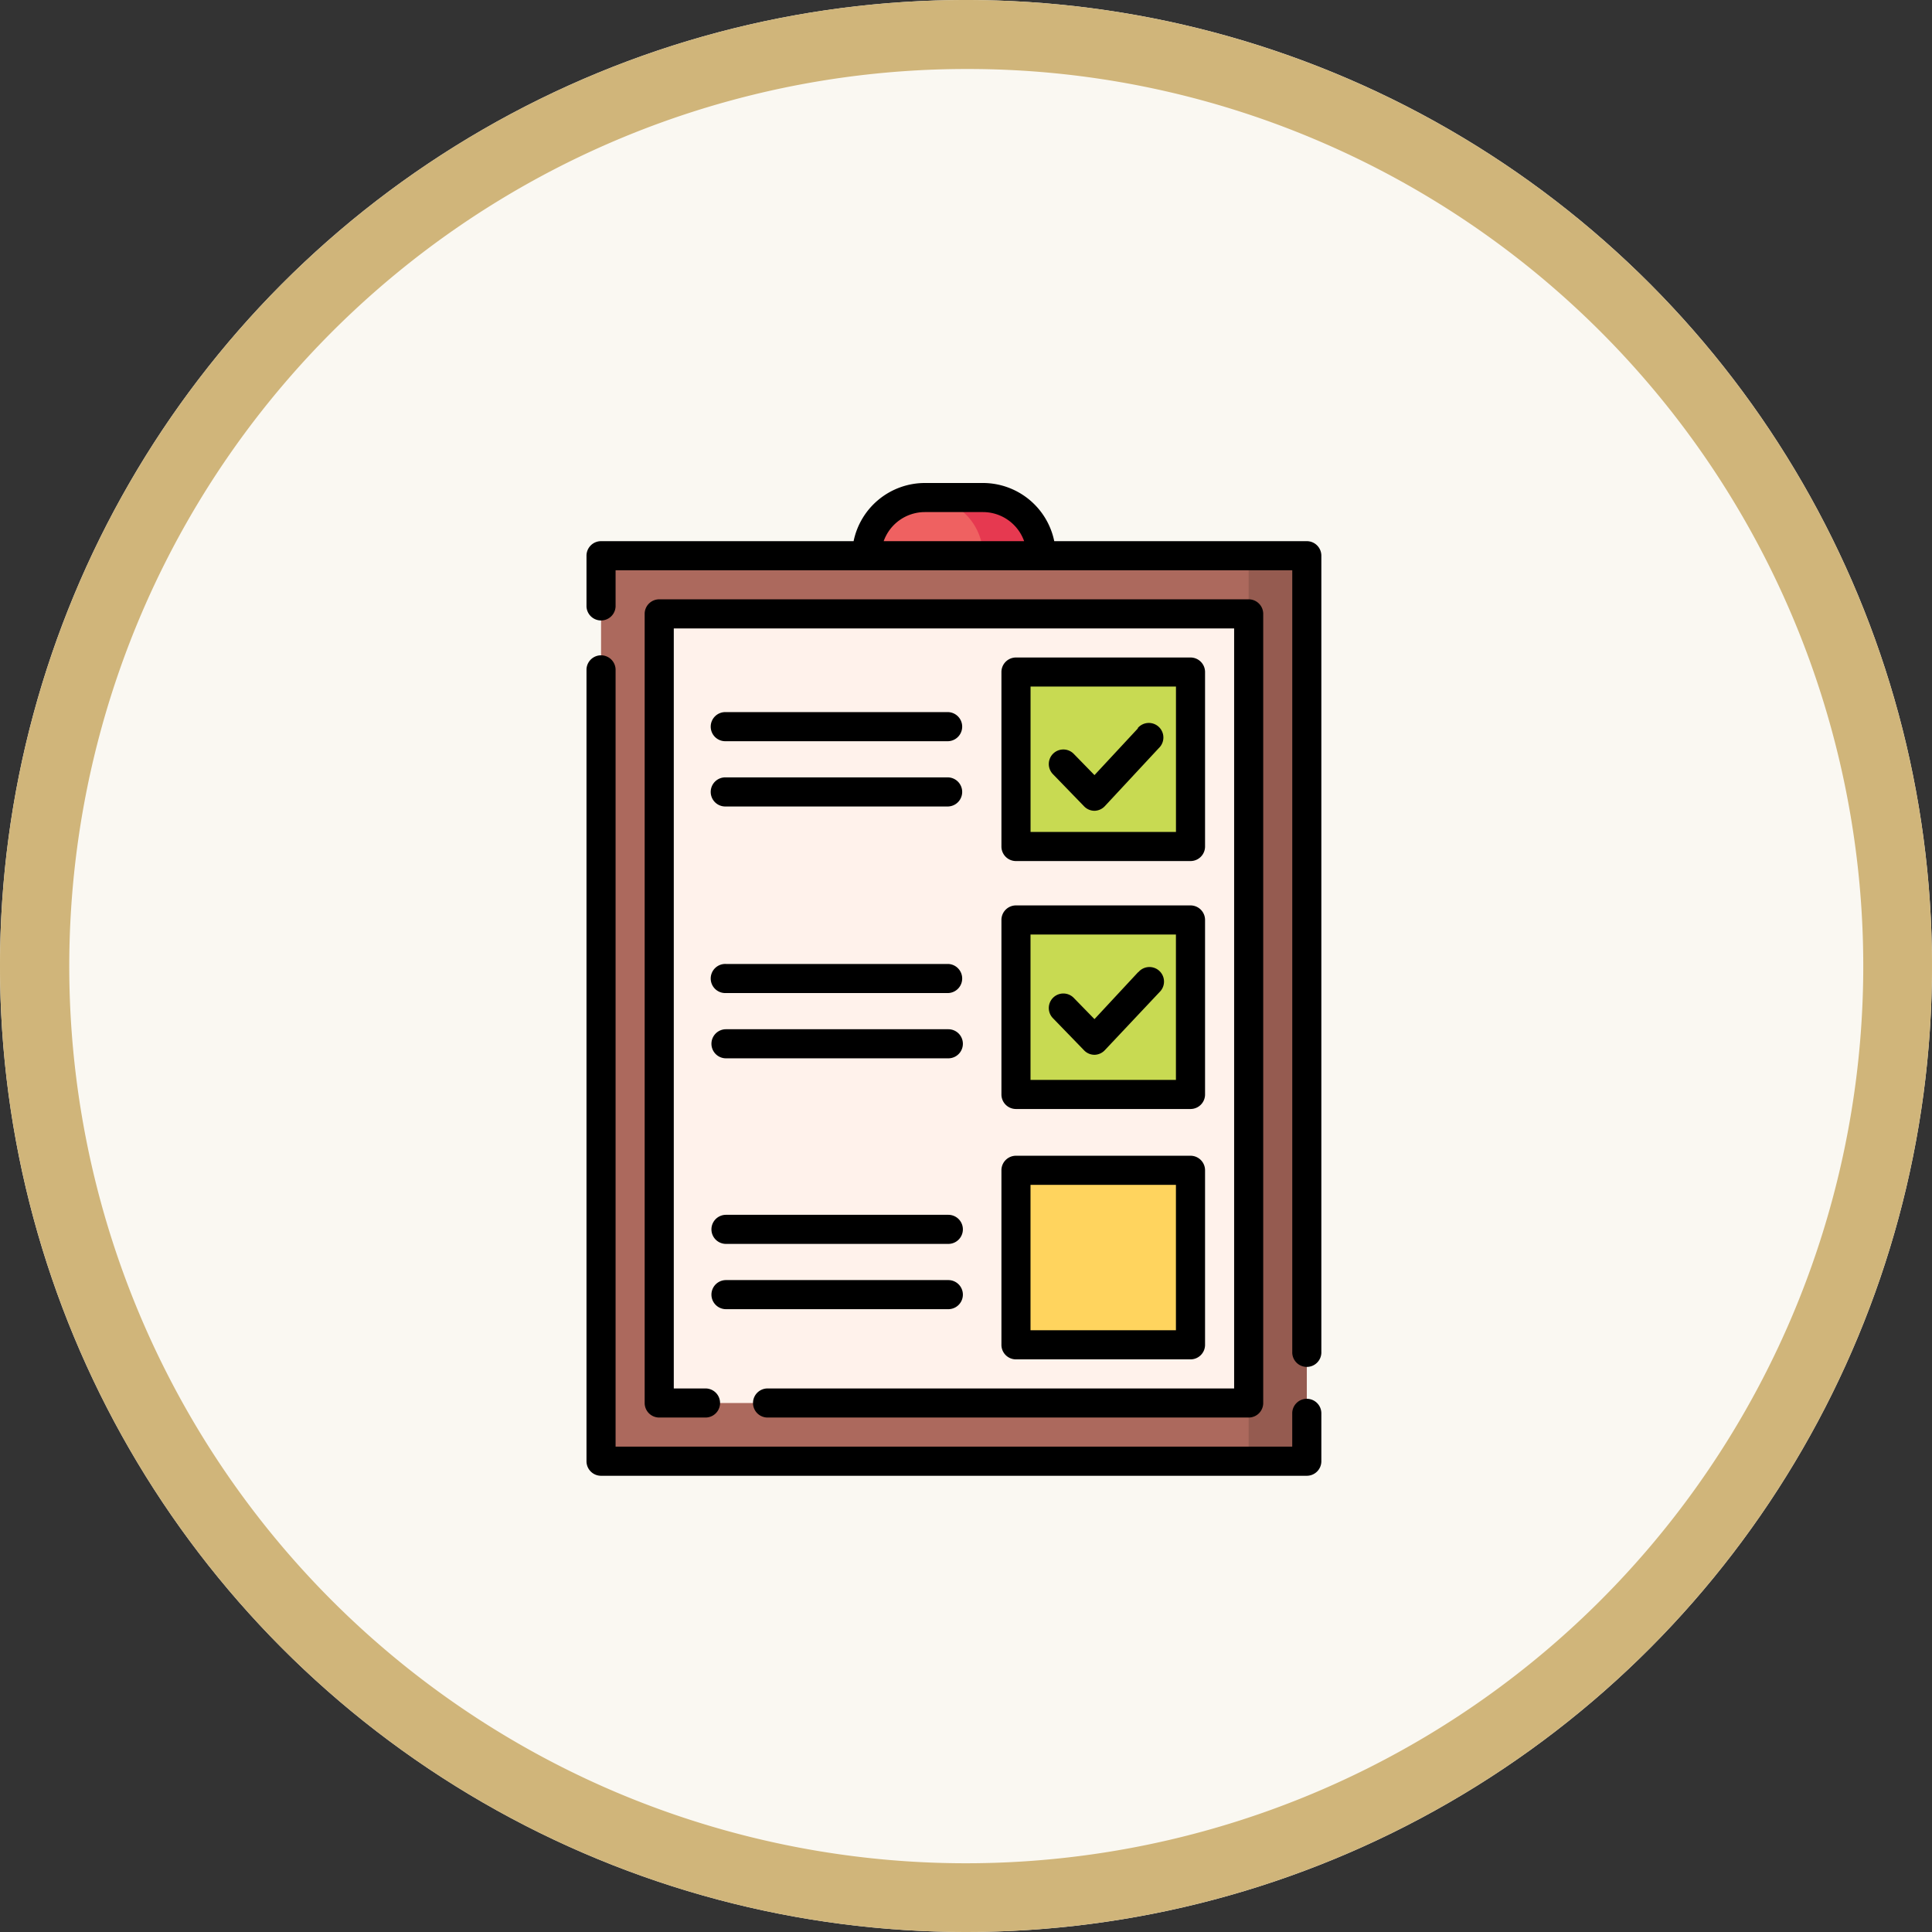 <svg xmlns="http://www.w3.org/2000/svg" width="56" height="56" viewBox="0 0 56 56">
  <rect x="0" y="0" width="56" height="56" fill="#333333" stroke="none"/>
  <g id="Grupo_1106500" data-name="Grupo 1106500" transform="translate(-180 -8956)">
    <g id="Grupo_1106454" data-name="Grupo 1106454" transform="translate(0 4309)">
      <circle id="Elipse_12296" data-name="Elipse 12296" cx="28" cy="28" r="28" transform="translate(180 4647)" fill="#faf8f2"/>
      <path id="Elipse_12296_-_Contorno" data-name="Elipse 12296 - Contorno" d="M28,2A26.007,26.007,0,0,0,17.88,51.958,26.007,26.007,0,0,0,38.12,4.042,25.835,25.835,0,0,0,28,2m0-2A28,28,0,1,1,0,28,28,28,0,0,1,28,0Z" transform="translate(180 4647)" fill="#d0b57a"/>
    </g>
    <g id="lista-de-verificacion" transform="translate(130.5 8970)">
      <rect id="Rectángulo_403409" data-name="Rectángulo 403409" width="20.457" height="26.245" transform="translate(66.922 2.108)" fill="#ac695d"/>
      <rect id="Rectángulo_403410" data-name="Rectángulo 403410" width="1.686" height="26.245" transform="translate(85.692 2.108)" fill="#955b50"/>
      <rect id="Rectángulo_403411" data-name="Rectángulo 403411" width="17.085" height="22.873" transform="translate(68.607 3.794)" fill="#fff2eb"/>
      <rect id="Rectángulo_403412" data-name="Rectángulo 403412" width="5.058" height="5.058" transform="translate(78.948 5.48)" fill="#c8da52"/>
      <rect id="Rectángulo_403413" data-name="Rectángulo 403413" width="5.058" height="5.058" transform="translate(78.948 19.923)" fill="#ffd45e"/>
      <rect id="Rectángulo_403414" data-name="Rectángulo 403414" width="5.058" height="5.058" transform="translate(78.948 12.665)" fill="#c8da52"/>
      <path id="Trazado_902720" data-name="Trazado 902720" d="M216.058,9.186H211A1.686,1.686,0,0,1,212.686,7.5h1.686a1.686,1.686,0,0,1,1.686,1.686Z" transform="translate(-136.379 -7.078)" fill="#ef6161"/>
      <path id="Trazado_902721" data-name="Trazado 902721" d="M242.686,7.5H241a1.686,1.686,0,0,1,1.686,1.686h1.686A1.686,1.686,0,0,0,242.686,7.5Z" transform="translate(-164.693 -7.078)" fill="#e63950"/>
      <path id="Trazado_902722" data-name="Trazado 902722" d="M87.378,110.071a.421.421,0,0,0-.422.422v.965H67.343V88.922a.422.422,0,0,0-.843,0v22.958a.421.421,0,0,0,.422.422H87.378a.421.421,0,0,0,.422-.422v-1.386A.421.421,0,0,0,87.378,110.071Z" transform="translate(0 -83.526)"/>
      <path id="Trazado_902723" data-name="Trazado 902723" d="M87.378,1.686h-7.32A2.111,2.111,0,0,0,77.993,0H76.307a2.111,2.111,0,0,0-2.065,1.686h-7.32a.421.421,0,0,0-.422.422V3.583a.422.422,0,0,0,.843,0V2.529H86.957V25.178a.422.422,0,1,0,.843,0V2.108A.421.421,0,0,0,87.378,1.686Zm-12.264,0A1.267,1.267,0,0,1,76.307.843h1.686a1.267,1.267,0,0,1,1.192.843Z"/>
      <path id="Trazado_902724" data-name="Trazado 902724" d="M100.062,83.716h13.945a.421.421,0,0,0,.422-.421V60.422a.421.421,0,0,0-.422-.422H96.922a.421.421,0,0,0-.422.422V83.295a.421.421,0,0,0,.422.421h1.342a.421.421,0,1,0,0-.843h-.92V60.843h16.242v22.03H100.062a.421.421,0,1,0,0,.843Z" transform="translate(-28.314 -56.628)"/>
      <path id="Trazado_902725" data-name="Trazado 902725" d="M280.922,95.9h5.058a.421.421,0,0,0,.422-.421V90.422a.421.421,0,0,0-.422-.422h-5.058a.421.421,0,0,0-.422.422V95.48A.421.421,0,0,0,280.922,95.9Zm.422-5.058h4.215v4.215h-4.215Z" transform="translate(-201.973 -84.942)"/>
      <path id="Trazado_902726" data-name="Trazado 902726" d="M280.5,352.479a.421.421,0,0,0,.422.422h5.058a.421.421,0,0,0,.422-.422v-5.058a.421.421,0,0,0-.422-.422h-5.058a.421.421,0,0,0-.422.422Zm.843-4.637h4.215v4.215h-4.215Z" transform="translate(-201.973 -327.499)"/>
      <path id="Trazado_902727" data-name="Trazado 902727" d="M280.5,223.338a.421.421,0,0,0,.422.421h5.058a.421.421,0,0,0,.422-.421V218.28a.421.421,0,0,0-.422-.422h-5.058a.421.421,0,0,0-.422.422Zm.843-4.637h4.215v4.215h-4.215Z" transform="translate(-201.973 -205.614)"/>
      <path id="Trazado_902728" data-name="Trazado 902728" d="M307.579,124.184l-1.265,1.361-.6-.615a.421.421,0,1,0-.605.587l.905.934a.421.421,0,0,0,.3.128h0a.421.421,0,0,0,.3-.134l1.568-1.686a.422.422,0,1,0-.617-.574Z" transform="translate(-225.09 -117.078)"/>
      <path id="Trazado_902729" data-name="Trazado 902729" d="M307.579,250.023l-1.265,1.361-.6-.615a.421.421,0,1,0-.605.587l.905.934a.421.421,0,0,0,.3.128h0a.421.421,0,0,0,.3-.134L308.2,250.6a.422.422,0,1,0-.617-.574Z" transform="translate(-225.09 -235.844)"/>
      <path id="Trazado_902730" data-name="Trazado 902730" d="M131.345,119.01h6.445a.422.422,0,0,0,0-.843h-6.445a.422.422,0,1,0,0,.843Z" transform="translate(-60.802 -111.526)"/>
      <path id="Trazado_902731" data-name="Trazado 902731" d="M131.345,152.676h6.445a.422.422,0,0,0,0-.843h-6.445a.422.422,0,1,0,0,.843Z" transform="translate(-60.802 -143.3)"/>
      <path id="Trazado_902732" data-name="Trazado 902732" d="M131.345,248.9h6.445a.422.422,0,0,0,0-.843h-6.445a.422.422,0,1,0,0,.843Z" transform="translate(-60.802 -234.116)"/>
      <path id="Trazado_902733" data-name="Trazado 902733" d="M131.345,282.565h6.445a.421.421,0,1,0,0-.843h-6.445a.421.421,0,1,0,0,.843Z" transform="translate(-60.802 -265.889)"/>
      <path id="Trazado_902734" data-name="Trazado 902734" d="M131.345,378.285h6.445a.421.421,0,1,0,0-.843h-6.445a.421.421,0,1,0,0,.843Z" transform="translate(-60.802 -356.23)"/>
      <path id="Trazado_902735" data-name="Trazado 902735" d="M131.345,411.95h6.445a.421.421,0,1,0,0-.843h-6.445a.421.421,0,1,0,0,.843Z" transform="translate(-60.802 -388.003)"/>
    </g>
  </g>
</svg>
